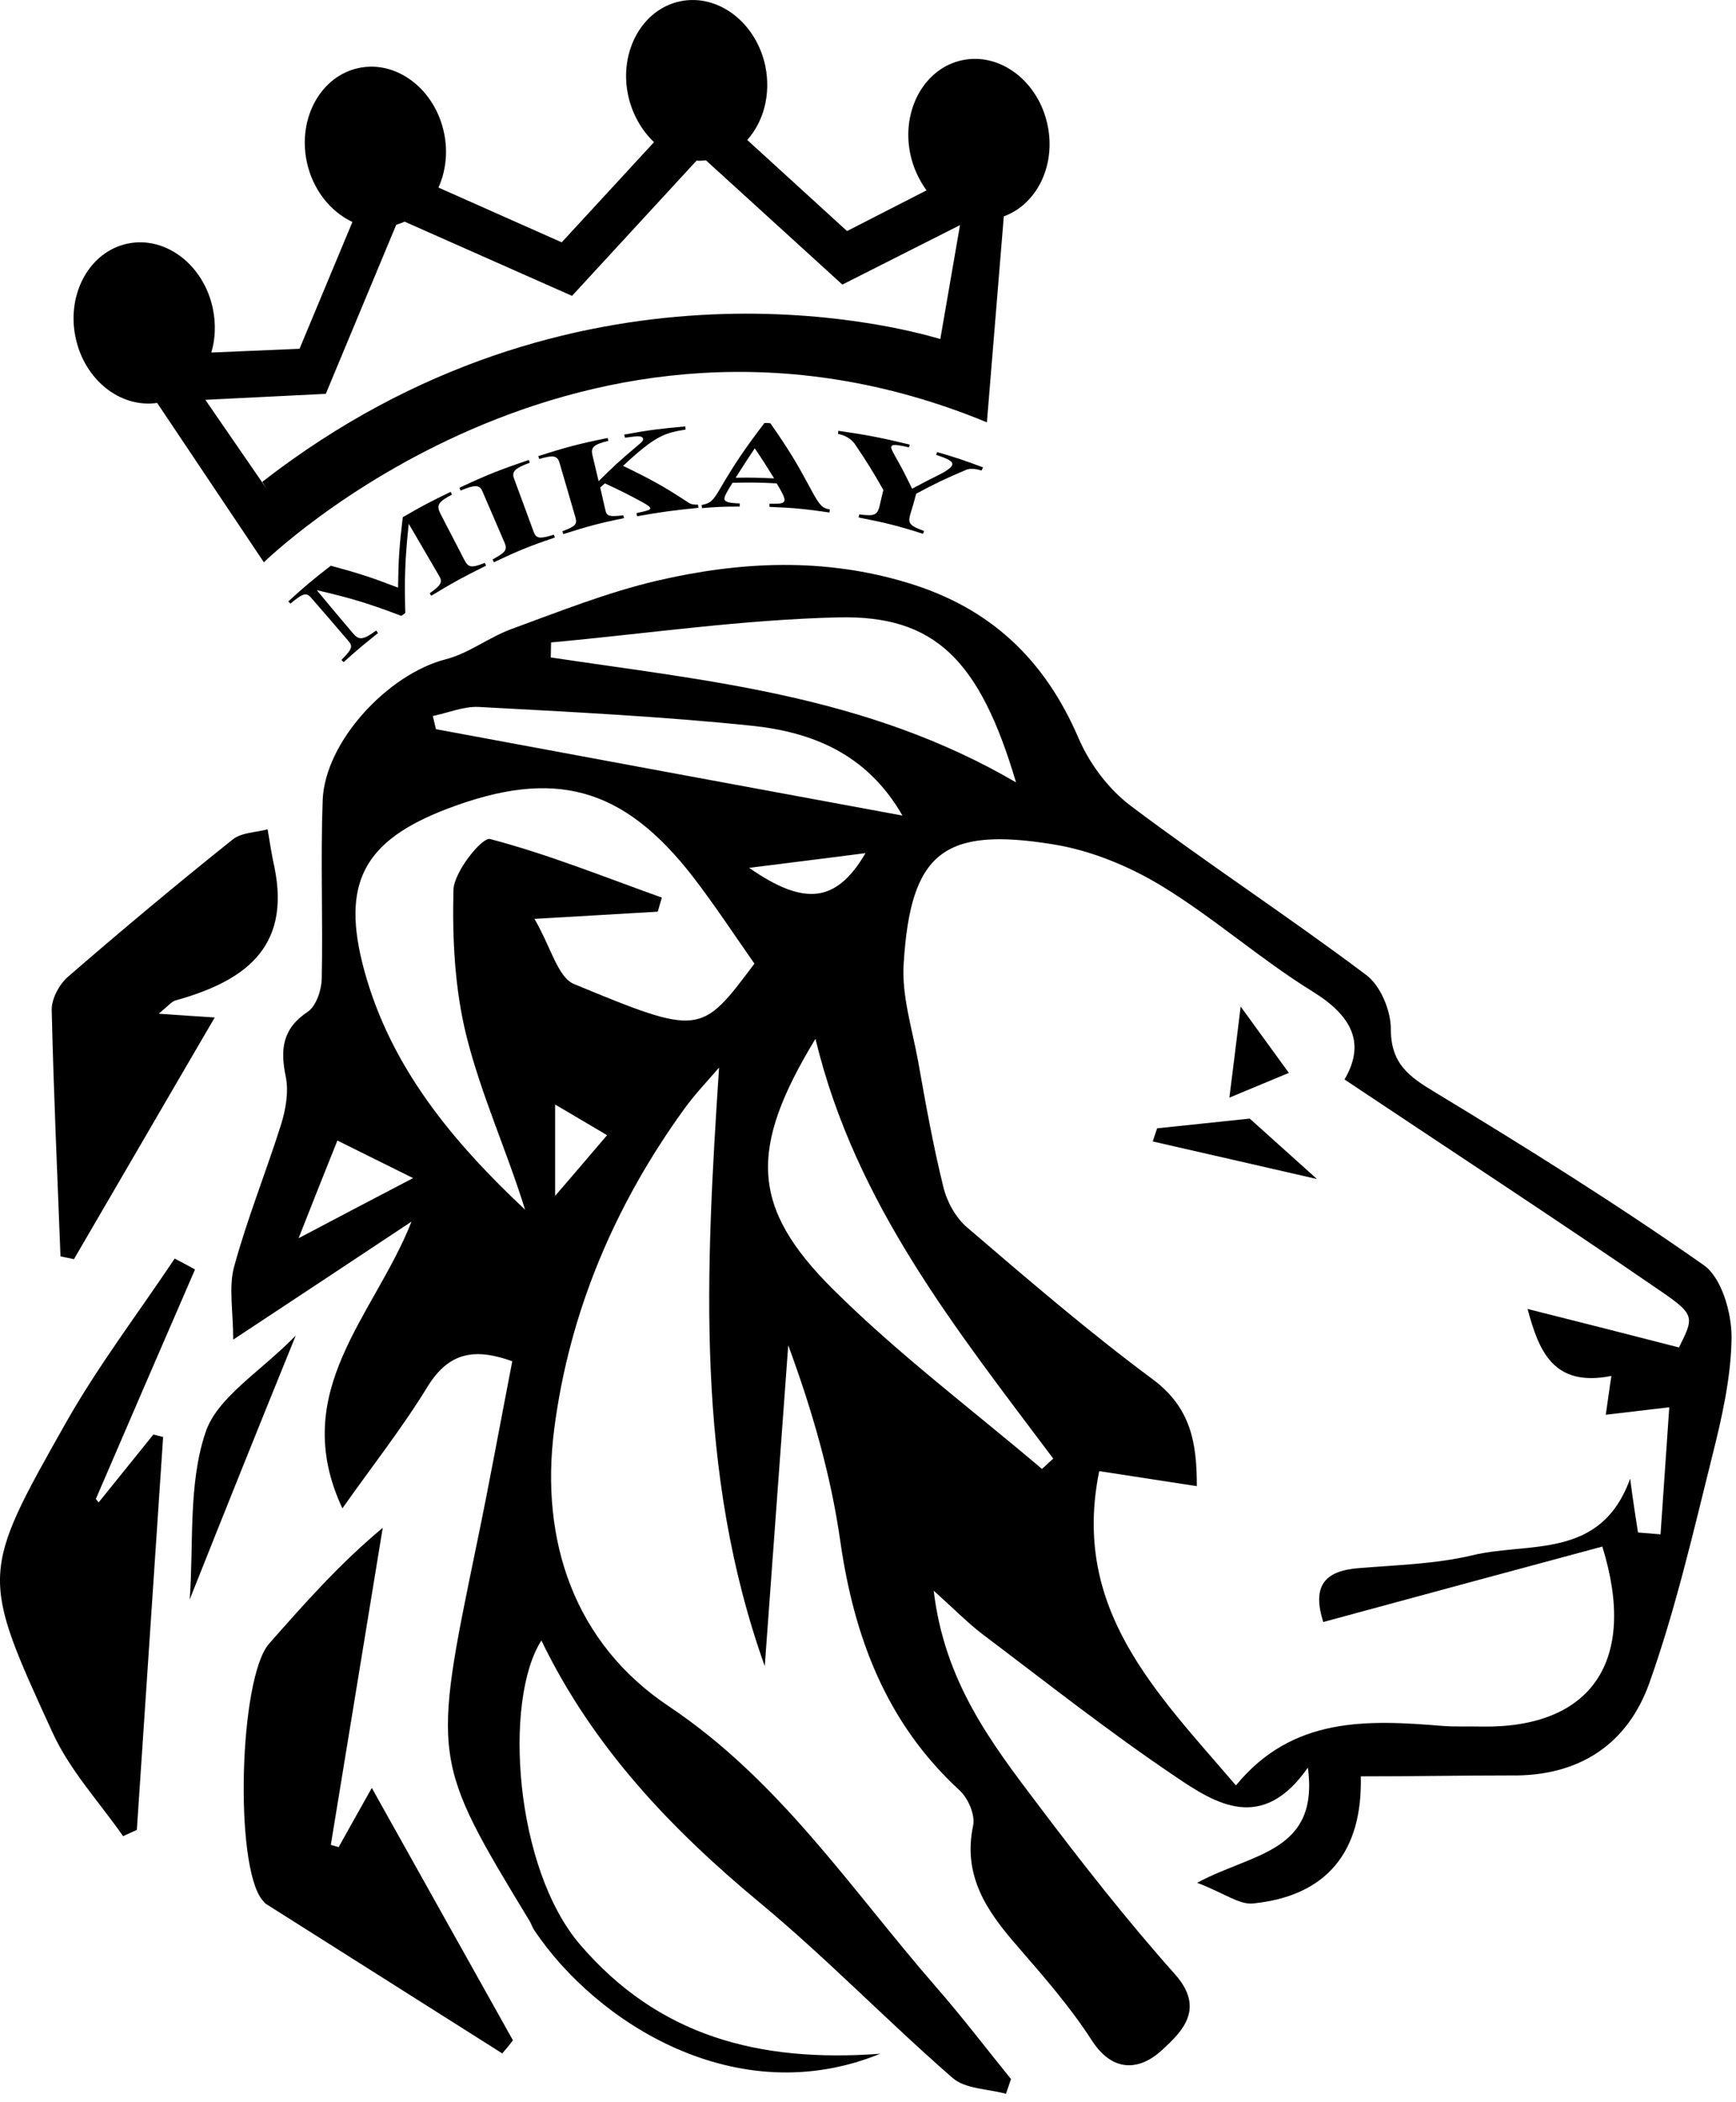 <?xml version="1.0" standalone="no"?>
<!DOCTYPE svg PUBLIC "-//W3C//DTD SVG 1.1//EN" "http://www.w3.org/Graphics/SVG/1.1/DTD/svg11.dtd">
<svg xmlns="http://www.w3.org/2000/svg" width="57" height="69" viewBox="0 0 57 69" fill="none">
<path d="M44.68 58.304C44.742 60.781 43.561 62.23 41.147 62.476C40.694 62.528 40.201 62.137 39.308 61.798C41.126 60.812 43.314 60.812 42.944 58.017C41.444 60.164 39.924 59.219 38.568 58.294C36.4 56.835 34.346 55.211 32.26 53.639C31.788 53.28 31.367 52.848 30.658 52.211C31.007 55.181 32.538 57.195 34.048 59.188C35.496 61.11 36.986 63.011 38.578 64.799C39.595 65.939 38.794 66.7 38.157 67.285C37.448 67.943 36.554 68.066 35.846 66.967C35.137 65.867 34.264 64.871 33.401 63.874C32.404 62.733 31.603 61.572 31.952 59.918C32.024 59.568 31.788 59.024 31.51 58.767C29.096 56.547 28.038 53.732 27.586 50.557C27.278 48.409 26.672 46.303 25.881 44.155C25.624 47.669 25.367 51.173 25.11 54.687C22.82 48.275 23.169 41.75 23.61 35.04C23.22 35.493 22.809 35.924 22.46 36.407C20.179 39.562 18.69 43.076 18.197 46.909C17.724 50.577 18.864 53.937 21.957 56.003C25.614 58.448 27.935 62.004 30.719 65.199C31.582 66.186 32.373 67.224 33.195 68.241C33.144 68.405 33.082 68.559 33.031 68.724C32.435 68.559 31.695 68.57 31.274 68.2C29.137 66.34 27.155 64.285 24.977 62.476C22.039 60.041 19.471 57.349 17.776 53.845C16.522 55.807 16.892 61.336 19.06 63.843C21.618 66.813 24.884 67.707 28.901 67.409C24.196 69.33 19.584 66.402 17.539 63.35C17.478 63.257 17.447 63.154 17.395 63.062C14.18 57.76 14.19 57.76 15.649 50.7C16.06 48.727 16.419 46.744 16.82 44.679C15.639 44.258 14.765 44.34 14.046 45.501C13.204 46.878 12.197 48.152 11.242 49.508C9.444 45.665 12.29 43.199 13.512 40.096C11.653 41.329 9.793 42.562 7.657 43.97C7.657 43.035 7.503 42.254 7.687 41.576C8.119 39.993 8.735 38.472 9.228 36.911C9.382 36.417 9.485 35.832 9.382 35.338C9.198 34.444 9.269 33.766 10.102 33.211C10.379 33.026 10.554 32.502 10.564 32.132C10.605 30.18 10.523 28.217 10.595 26.265C10.667 24.343 12.742 22.124 14.632 21.641C15.392 21.446 16.06 20.912 16.8 20.644C18.371 20.069 19.943 19.442 21.566 19.062C24.299 18.425 27.052 18.291 29.815 19.134C32.528 19.956 34.305 21.651 35.414 24.23C35.774 25.073 36.411 25.916 37.14 26.46C39.667 28.361 42.328 30.098 44.855 31.999C45.328 32.348 45.667 33.17 45.667 33.776C45.667 34.917 46.262 35.338 47.136 35.862C50.125 37.671 53.084 39.521 55.94 41.524C56.525 41.935 56.854 43.076 56.854 43.877C56.844 45.203 56.535 46.539 56.207 47.844C55.59 50.32 55.015 52.817 54.162 55.222C53.443 57.256 51.841 58.315 49.591 58.274C48.029 58.274 46.509 58.304 44.68 58.304ZM53.782 50.3C54.029 50.32 54.275 50.341 54.522 50.361C54.614 49.005 54.707 47.649 54.809 46.19C53.854 46.303 53.34 46.364 52.724 46.436C52.796 45.953 52.837 45.614 52.909 45.162C50.988 45.542 50.526 44.33 50.156 42.963C51.871 43.395 53.495 43.806 55.128 44.227C55.611 43.251 55.672 43.158 54.542 42.388C51.132 40.045 47.67 37.784 44.146 35.431C44.845 34.239 44.393 33.345 43.098 32.544C41.383 31.485 39.852 30.118 38.126 29.07C37.058 28.423 35.804 27.909 34.582 27.714C30.976 27.128 29.898 27.991 29.672 31.619C29.6 32.677 29.949 33.756 30.144 34.825C30.391 36.212 30.637 37.599 30.976 38.966C31.089 39.438 31.377 39.962 31.747 40.281C33.74 41.987 35.733 43.703 37.839 45.265C39.102 46.2 39.297 47.351 39.297 48.779C38.167 48.604 37.161 48.45 36.092 48.286C35.168 52.817 37.952 55.53 40.581 58.602C42.431 56.342 44.886 56.444 47.372 56.65C47.803 56.681 48.245 56.66 48.687 56.671C52.21 56.712 53.792 54.564 52.611 50.762C49.591 51.574 46.55 52.396 43.448 53.239C43.078 52.067 43.478 51.564 44.598 51.471C45.852 51.368 47.125 51.337 48.337 51.05C50.197 50.598 52.56 51.214 53.525 48.532C53.618 49.262 53.7 49.776 53.782 50.3ZM24.771 31.629C24.073 30.632 23.446 29.677 22.748 28.772C20.457 25.823 18.207 25.207 14.694 26.543C11.941 27.591 11.18 28.988 11.961 31.855C12.834 35.051 14.879 37.486 17.241 39.706C16.645 37.784 15.803 35.945 15.32 34.023C14.93 32.471 14.848 30.807 14.889 29.204C14.909 28.608 15.834 27.467 16.091 27.539C18.012 28.043 19.861 28.793 21.731 29.461C21.689 29.615 21.638 29.769 21.597 29.923C20.436 29.995 19.265 30.057 17.549 30.16C18.094 31.095 18.31 32.071 18.844 32.297C22.994 34.013 23.015 33.972 24.771 31.629ZM33.36 25.679C32.168 21.651 30.689 20.192 27.535 20.264C24.381 20.336 21.238 20.799 18.094 21.086C18.094 21.251 18.084 21.415 18.084 21.579C23.22 22.35 28.449 22.812 33.36 25.679ZM34.212 48.214C34.336 48.101 34.459 47.988 34.582 47.875C31.418 43.651 28.079 39.521 26.775 34.095C24.587 37.702 24.638 39.623 27.35 42.316C29.476 44.432 31.911 46.261 34.212 48.214ZM14.211 23.501C14.242 23.645 14.283 23.789 14.313 23.933C19.347 24.868 24.391 25.803 29.631 26.769C28.459 24.724 26.641 24.025 24.679 23.82C21.7 23.511 18.71 23.367 15.711 23.203C15.217 23.182 14.714 23.398 14.211 23.501ZM13.564 38.668C12.618 38.195 11.92 37.856 11.078 37.435C10.667 38.452 10.317 39.346 9.804 40.641C11.252 39.88 12.28 39.336 13.564 38.668ZM24.597 28.485C26.415 29.748 27.463 29.636 28.418 28.002C27.093 28.176 25.881 28.32 24.597 28.485ZM18.227 36.253C18.227 37.301 18.227 38.103 18.227 39.253C18.926 38.442 19.388 37.897 19.933 37.26C19.306 36.89 18.823 36.602 18.227 36.253Z" fill="black"/>
<path d="M16.491 67.398C13.903 65.764 11.314 64.12 8.725 62.486C8.684 62.456 8.653 62.404 8.612 62.363C7.688 61.233 7.852 55.057 8.838 53.947C9.989 52.642 11.129 51.348 12.567 50.145C12.002 53.619 11.427 57.081 10.862 60.555C10.944 60.575 11.037 60.606 11.119 60.627C11.427 60.072 11.735 59.527 12.208 58.684C13.82 61.572 15.331 64.264 16.841 66.967C16.738 67.111 16.615 67.254 16.491 67.398Z" fill="black"/>
<path d="M6.403 41.668C5.314 44.175 4.226 46.693 3.147 49.2C3.178 49.241 3.209 49.272 3.239 49.313C3.835 48.573 4.441 47.823 5.037 47.084C5.14 47.114 5.253 47.135 5.356 47.166C5.068 51.461 4.78 55.766 4.493 60.062C4.339 60.133 4.195 60.195 4.041 60.267C3.26 59.147 2.294 58.109 1.729 56.876C-0.644 51.708 -0.644 51.666 2.161 46.703C3.219 44.833 4.534 43.107 5.736 41.309C5.962 41.432 6.188 41.545 6.403 41.668Z" fill="black"/>
<path d="M5.212 33.273C5.931 33.324 6.414 33.355 7.051 33.396C5.458 36.119 3.948 38.729 2.428 41.329C2.284 41.298 2.13 41.267 1.986 41.237C1.883 38.544 1.76 35.842 1.698 33.15C1.688 32.79 1.945 32.307 2.232 32.06C4.01 30.519 5.807 29.019 7.646 27.549C7.934 27.323 8.407 27.323 8.787 27.221C8.859 27.642 8.92 28.063 9.013 28.474C9.557 31.156 7.965 32.225 5.746 32.842C5.612 32.893 5.499 33.037 5.212 33.273Z" fill="black"/>
<path d="M6.229 52.499C6.362 50.68 6.177 48.727 6.742 47.032C7.123 45.861 8.54 45.038 9.711 43.836C8.437 46.97 7.328 49.734 6.229 52.499Z" fill="black"/>
<path d="M37.993 37.034C39.01 36.931 40.027 36.818 41.034 36.715C41.701 37.311 42.369 37.918 43.242 38.699C41.301 38.257 39.575 37.856 37.849 37.465C37.9 37.322 37.941 37.178 37.993 37.034Z" fill="black"/>
<path d="M40.736 33.037C41.331 33.859 41.825 34.537 42.318 35.215C41.599 35.513 40.89 35.811 40.366 36.027C40.489 35.061 40.582 34.29 40.736 33.037Z" fill="black"/>
<path d="M32.959 7.101C34.038 6.711 34.675 5.436 34.397 4.111C34.099 2.672 32.846 1.717 31.603 1.974C30.36 2.23 29.59 3.607 29.887 5.046C29.98 5.498 30.175 5.909 30.422 6.248L27.812 7.584L24.535 4.594C25.069 3.998 25.316 3.104 25.131 2.179C24.833 0.74 23.58 -0.215 22.337 0.042C21.094 0.299 20.323 1.676 20.621 3.114C20.755 3.741 21.063 4.275 21.474 4.666L18.443 7.954L14.396 6.156C14.632 5.632 14.714 5.005 14.581 4.368C14.283 2.929 13.03 1.974 11.787 2.23C10.543 2.487 9.773 3.864 10.071 5.303C10.266 6.228 10.852 6.947 11.571 7.286L9.835 11.448L6.938 11.571C7.071 11.129 7.092 10.636 6.989 10.132C6.691 8.694 5.438 7.738 4.195 7.995C2.952 8.252 2.181 9.629 2.479 11.067C2.767 12.465 3.948 13.4 5.16 13.225L8.664 18.456C8.664 18.456 18.998 8.324 32.404 13.862L32.959 7.101ZM30.874 11.129C29.405 10.687 18.793 7.903 8.612 15.815L8.766 16.061L6.742 13.123L10.697 12.927L13.009 7.379C13.101 7.348 13.194 7.317 13.286 7.276L18.782 9.711L22.871 5.272C22.974 5.282 23.076 5.272 23.179 5.262L27.658 9.341L31.521 7.389L30.874 11.129Z" fill="black"/>
<path d="M14.159 19.555C14.139 19.524 14.129 19.504 14.108 19.473C14.488 19.206 14.54 19.103 14.416 18.897C14.016 18.219 13.82 17.87 13.42 17.192C13.296 18.384 13.276 18.969 13.307 20.12C13.255 20.161 13.225 20.182 13.173 20.213C12.115 19.812 11.55 19.637 10.4 19.37C10.872 19.935 11.108 20.223 11.591 20.788C11.786 21.024 11.93 21.004 12.351 20.696C12.372 20.727 12.393 20.747 12.413 20.778C11.951 21.148 11.725 21.333 11.283 21.733C11.252 21.703 11.242 21.692 11.211 21.662C11.56 21.302 11.601 21.22 11.427 21.024C10.944 20.459 10.697 20.172 10.204 19.606C10.061 19.442 9.937 19.473 9.537 19.812C9.506 19.781 9.496 19.771 9.465 19.74C10.009 19.247 10.287 19.01 10.862 18.569C11.776 18.815 12.218 18.959 13.07 19.288C13.081 18.373 13.112 17.911 13.225 16.976C13.841 16.616 14.159 16.452 14.796 16.144C14.817 16.174 14.827 16.195 14.838 16.236C14.386 16.472 14.324 16.585 14.457 16.853C14.766 17.459 14.93 17.757 15.238 18.363C15.372 18.62 15.454 18.661 15.916 18.476C15.937 18.507 15.947 18.527 15.957 18.569C15.228 18.928 14.868 19.123 14.159 19.555Z" fill="black"/>
<path d="M16.214 18.456C16.194 18.415 16.194 18.404 16.173 18.363C16.584 18.137 16.666 18.055 16.574 17.829C16.276 17.14 16.132 16.801 15.834 16.113C15.742 15.907 15.587 15.907 15.125 16.102C15.104 16.061 15.104 16.051 15.084 16.01C15.978 15.589 16.43 15.414 17.365 15.095C17.375 15.137 17.385 15.157 17.395 15.188C16.913 15.363 16.8 15.476 16.872 15.691C17.128 16.39 17.262 16.74 17.519 17.449C17.611 17.695 17.734 17.685 18.186 17.551C18.197 17.592 18.207 17.613 18.217 17.644C17.395 17.921 16.995 18.086 16.214 18.456Z" fill="black"/>
<path d="M20.919 16.945C20.909 16.904 20.909 16.883 20.898 16.842C21.289 16.76 21.361 16.729 21.35 16.678C21.34 16.637 21.299 16.606 21.166 16.524C20.662 16.246 20.395 16.113 19.861 15.866C19.799 15.918 19.768 15.948 19.707 16C19.779 16.308 19.809 16.452 19.881 16.76C19.922 16.945 20.025 16.966 20.467 16.914C20.477 16.955 20.477 16.976 20.488 17.007C19.676 17.171 19.275 17.284 18.495 17.531C18.484 17.49 18.474 17.469 18.464 17.438C18.895 17.274 18.957 17.212 18.895 16.986C18.69 16.267 18.577 15.907 18.371 15.188C18.299 14.952 18.166 14.931 17.703 15.065C17.693 15.024 17.683 15.003 17.673 14.972C18.567 14.684 19.029 14.561 19.953 14.376C19.964 14.417 19.964 14.438 19.974 14.469C19.471 14.592 19.399 14.695 19.45 14.931C19.532 15.28 19.573 15.445 19.655 15.794C20.118 15.332 20.364 15.106 20.878 14.674C21.063 14.52 21.124 14.469 21.114 14.407C21.104 14.325 21.011 14.304 20.765 14.335C20.672 14.345 20.621 14.356 20.518 14.366C20.508 14.325 20.508 14.304 20.498 14.263C21.289 14.119 21.689 14.068 22.501 13.996C22.501 14.037 22.511 14.058 22.511 14.099C21.833 14.212 21.535 14.284 20.457 15.291C21.371 15.732 21.802 15.969 22.614 16.503C22.696 16.555 22.768 16.565 22.922 16.565C22.922 16.606 22.922 16.627 22.933 16.668C22.131 16.75 21.72 16.801 20.919 16.945Z" fill="black"/>
<path d="M25.265 16.637C25.265 16.596 25.265 16.575 25.265 16.534C25.347 16.534 25.388 16.534 25.46 16.534C25.665 16.534 25.747 16.503 25.758 16.421C25.768 16.339 25.696 16.185 25.501 15.866C24.925 15.835 24.638 15.835 24.052 15.846C24.021 15.897 24.001 15.928 23.97 15.979C23.898 16.102 23.785 16.277 23.785 16.37C23.785 16.472 23.929 16.514 24.289 16.524C24.289 16.565 24.289 16.585 24.289 16.627C23.785 16.627 23.539 16.637 23.046 16.678C23.046 16.637 23.046 16.616 23.035 16.575C23.313 16.524 23.405 16.452 23.631 16.061C24.155 15.167 24.453 14.736 25.1 13.883C25.182 13.883 25.223 13.883 25.295 13.893C25.891 14.746 26.158 15.188 26.631 16.072C26.908 16.585 27.001 16.688 27.247 16.719C27.237 16.76 27.237 16.781 27.237 16.822C26.466 16.709 26.066 16.668 25.265 16.637ZM24.782 14.715C24.525 15.095 24.402 15.291 24.155 15.681C24.658 15.671 24.915 15.681 25.419 15.702C25.172 15.311 25.049 15.106 24.782 14.715Z" fill="black"/>
<path d="M32.23 15.445C31.993 15.373 31.839 15.373 31.716 15.424C31.038 15.712 30.709 15.866 30.082 16.205C30.011 16.483 29.969 16.616 29.887 16.884C29.805 17.181 29.867 17.253 30.339 17.428C30.329 17.469 30.319 17.49 30.308 17.521C29.466 17.253 29.045 17.151 28.192 16.986C28.202 16.945 28.203 16.925 28.213 16.884C28.726 16.955 28.809 16.894 28.881 16.606C28.932 16.39 28.952 16.288 29.004 16.082C28.654 15.465 28.47 15.168 28.059 14.561C27.946 14.407 27.75 14.284 27.514 14.243C27.524 14.201 27.524 14.181 27.524 14.14C28.459 14.274 28.932 14.366 29.867 14.592C29.856 14.633 29.856 14.654 29.846 14.684C29.774 14.664 29.733 14.664 29.661 14.643C29.384 14.592 29.281 14.582 29.261 14.674C29.25 14.705 29.312 14.828 29.374 14.941C29.62 15.373 29.733 15.599 29.949 16.041C30.308 15.846 30.493 15.753 30.863 15.568C31.089 15.455 31.233 15.342 31.264 15.27C31.295 15.157 31.202 15.085 30.74 14.931C30.75 14.89 30.76 14.87 30.771 14.839C31.377 15.013 31.675 15.116 32.281 15.342C32.25 15.383 32.25 15.404 32.23 15.445Z" fill="black"/>
</svg>